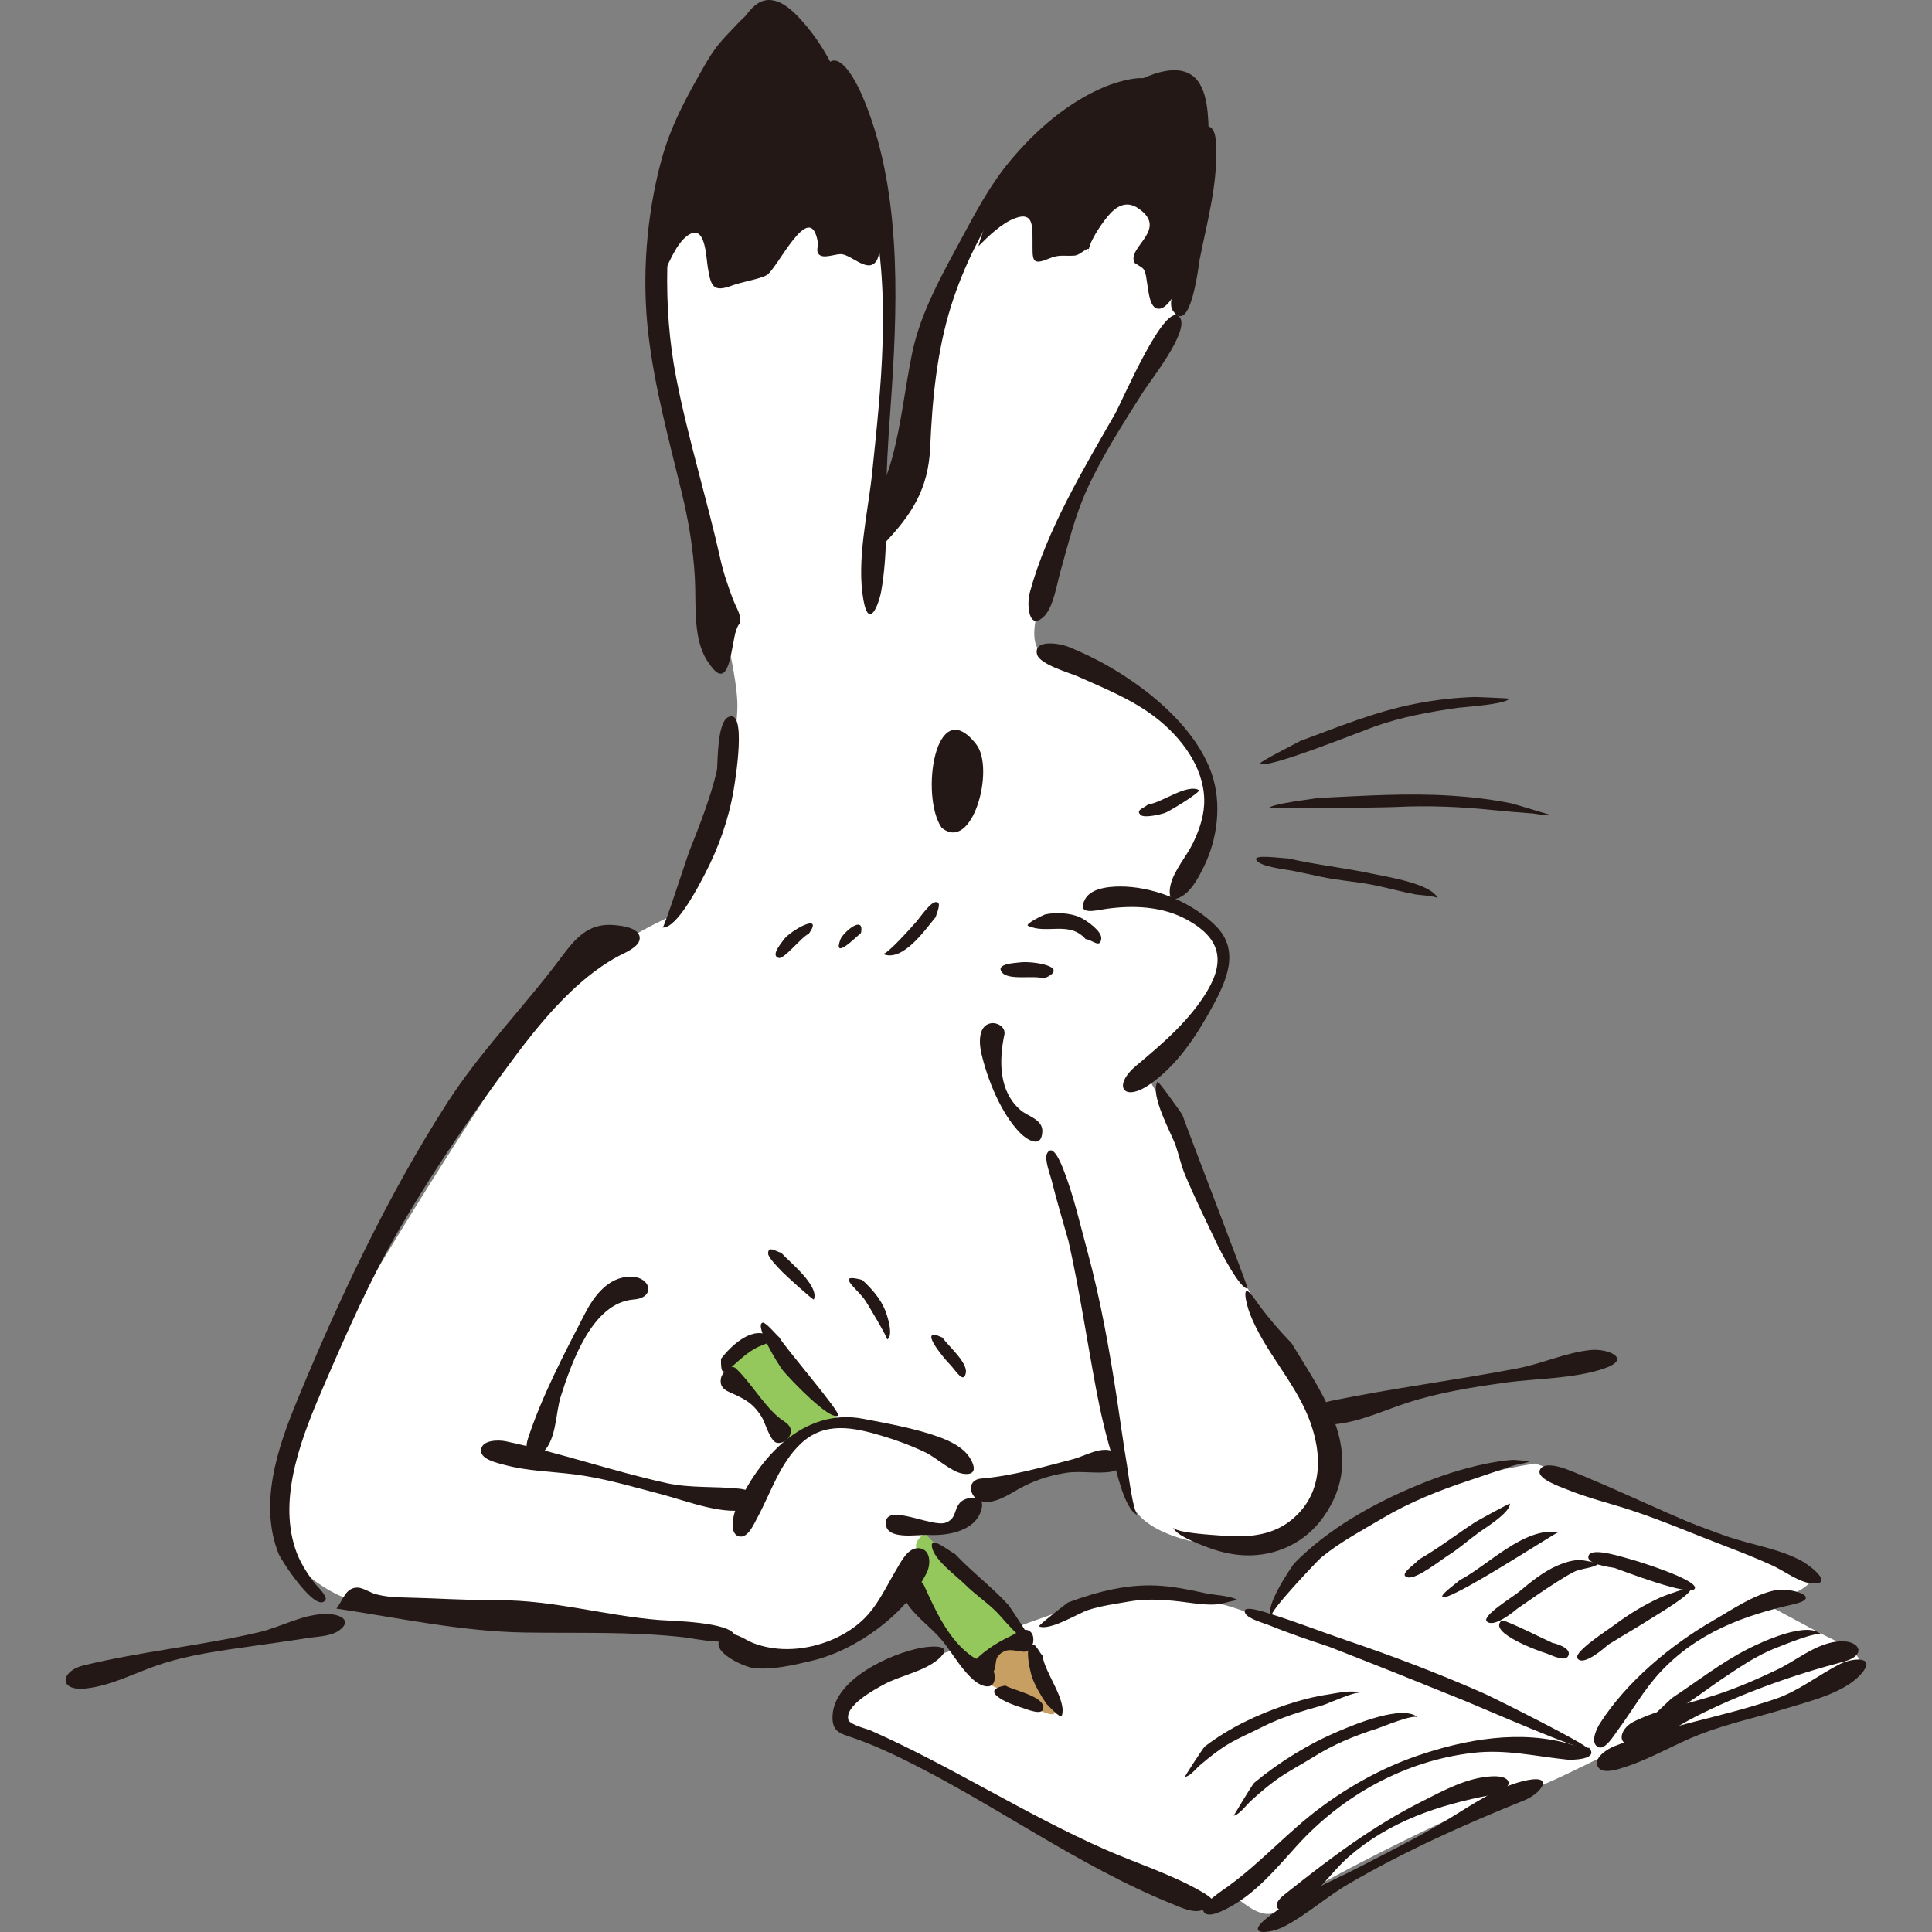 <?xml version="1.0" encoding="iso-8859-1"?>
<!-- Generator: Adobe Illustrator 21.1.0, SVG Export Plug-In . SVG Version: 6.00 Build 0)  -->
<svg version="1.1" id="_x31_2" xmlns="http://www.w3.org/2000/svg" xmlns:xlink="http://www.w3.org/1999/xlink" x="0px" y="0px"
	 viewBox="0 0 512 512" style="enable-background:new 0 0 512 512;" xml:space="preserve">
<rect x="0" y="0" width="512" height="512" fill="#808080" stroke="none"/>
<g>
	<path style="fill:#FFFFFF;" d="M462.266,422.73c4.228,1.057,16.382,8.455,24.309,12.154c7.927,3.699,7.398,7.398,3.699,8.984
		c-3.699,1.585-58.658,18.496-63.414,20.61c-4.756,2.114-21.177,10.992-26.423,11.097c-5.245,0.105-54.959,24.837-60.772,30.122
		c-5.813,5.285-12.683-4.756-17.967-6.87c-5.285-2.114-2.642-12.683-2.642-12.683L462.266,422.73z"/>
	<path style="fill:#FFFFFF;" d="M329.625,426.958c7.927,3.171,89.308,34.878,90.365,36.992c1.057,2.114-31.707-6.87-60.243,10.569
		c-28.536,17.439-35.935,32.236-39.105,31.179c-3.171-1.057-93.406-48.287-96.707-49.674c-3.301-1.387,11.626-14.268,19.024-15.853
		c7.398-1.585,27.479-9.512,33.821-11.626S303.202,417.446,329.625,426.958z"/>
	<path style="fill:#FFFFFF;" d="M338.08,424.316c5.813-7.927,30.122-30.65,68.699-36.463c29.593,9.512,69.756,28.008,72.398,29.593
		c2.642,1.585-2.642,4.228-2.642,4.228l-8.455,4.228c0,0-17.967,6.87-29.065,17.967c-11.098,11.097-16.91,20.61-16.91,20.61
		s-53.374-22.723-55.487-23.252c-2.114-0.528-30.122-11.626-30.122-11.626S335.966,428.015,338.08,424.316z"/>
	<path style="fill:#FFFFFF;" d="M398.852,429.072c2.114,1.585,18.496,8.455,21.138,8.455c2.642,0,25.894-14.797,25.366-16.91
		c-0.528-2.114-20.081-8.455-22.195-7.927C421.047,413.218,398.324,423.787,398.852,429.072z"/>
	<path style="fill:#FFFFFF;" d="M178.488,242.529c7.398-8.984,17.439-43.861,16.91-56.544c-0.528-12.683-8.984-39.105-10.041-49.146
		c-1.057-10.04-17.439-48.617-8.455-81.381c8.984-32.764,20.61-45.975,31.179-41.748c10.569,4.228,21.666,32.236,25.894,51.26
		c4.228,19.024-0.529,62.357-2.114,72.398c-1.585,10.041,5.813-4.228,7.927-13.74c2.114-9.512,4.756-48.618,21.666-66.585
		c16.911-17.967,42.805-32.236,49.146-28.536c6.341,3.699,7.398,44.918-1.585,60.243c-8.984,15.325-25.366,45.447-30.122,59.715
		c-4.756,14.268-7.398,23.78-1.057,25.366c6.341,1.585,29.593,13.74,37.52,24.309c7.927,10.569,3.699,30.65-6.87,40.691
		c16.382,6.87,17.967,15.325,13.211,24.309c-4.756,8.984-18.496,20.61-18.496,20.61s10.04,17.439,14.268,25.894
		c4.228,8.455,8.931,24.387,13.158,31.785c4.228,7.398,19.077,32.686,21.191,43.255c2.114,10.569-6.87,25.366-21.667,25.366
		c-14.797,0-28.008-4.756-30.122-11.626c-2.114-6.87-5.813-13.211-5.813-13.211l-33.821,8.984c0,0-6.87,10.569-12.154,10.569
		s-4.228,7.927-4.228,7.927s-8.455,20.609-31.179,25.366c-13.3,3.962-24.309-5.285-24.309-5.285s-69.756-5.813-79.268-6.341
		c-9.512-0.528-19.553-0.528-31.179-12.154c-11.626-11.626,7.398-50.731,10.569-58.13c3.171-7.398,47.561-79.796,59.715-93.007
		C160.52,249.927,178.488,242.529,178.488,242.529z"/>
	<path style="fill:#94C85C;" d="M208.61,383.097c0,0-15.325-17.967-15.854-20.61c-0.528-2.642,6.87-7.927,9.512-7.927
		c2.642,0,20.61,22.723,20.61,22.723S211.252,378.341,208.61,383.097z"/>
	<path style="fill:#94C85C;" d="M239.788,420.088l20.081,22.723c0,0,6.341-8.455,8.984-8.455c2.642,0-0.528-4.228-0.528-4.228
		l-23.252-23.78c0,0-3.171,2.114-2.114,4.228C244.016,412.69,239.788,420.088,239.788,420.088z"/>
	<path style="fill:#C79F62;" d="M263.568,447.039c3.536,1.516,16.911,10.041,15.854,6.341c-1.057-3.699-7.927-19.553-7.927-19.553
		s-7.398,2.642-9.512,4.756S259.869,445.454,263.568,447.039z"/>
	<g>
		<path style="fill:#231815;" d="M282.782,171.287c-2.007-0.762-8.942-1.959-7.963,2.107c0.644,2.676,8.698,4.937,10.556,5.764
			c7.186,3.202,14.648,6.168,20.922,11.022c6.608,5.112,12.591,12.872,12.833,21.562c0.114,4.093-1.203,7.985-2.949,11.63
			c-1.698,3.546-5.175,7.417-5.999,11.273c-0.709,3.321,0.456,4.627,3.456,2.598c2.387-1.615,4.107-4.953,5.359-7.478
			c3.714-7.491,4.856-16.921,2.062-24.892C315.747,189.723,297.209,176.871,282.782,171.287z"/>
		<path style="fill:#231815;" d="M301.18,282.346c-6.392,5.312-3.561,9.759,3.186,5.245c7.539-5.044,12.875-13.314,17.116-21.144
			c3.664-6.764,7.05-14.533,0.913-20.855c-5.96-6.14-15.655-10.259-24.156-10.624c-3.079-0.132-8.916,0.034-10.674,3.311
			c-2.411,4.494,2.798,2.978,5.552,2.59c7.271-1.023,14.981-0.708,21.526,2.91c8.298,4.588,10.292,10.372,5.366,18.712
			C315.377,270.335,308.083,276.58,301.18,282.346z"/>
		<path style="fill:#231815;" d="M287.677,248.854c-4.273-4.901-10.428-1.171-15.242-3.508c-0.93-0.452,4.137-2.914,4.502-3
			c2.749-0.651,6.792-0.408,9.344,0.788c1.68,0.788,5.756,3.642,5.566,5.594C291.583,251.419,289.605,249.145,287.677,248.854z"/>
		<path style="fill:#231815;" d="M276.632,259.321c-2.505-0.999-9.507,0.674-11.193-1.749c-1.502-2.158,3.339-2.344,4.843-2.529
			C273.779,254.612,283.998,256.225,276.632,259.321z"/>
		<path style="fill:#231815;" d="M313.302,295.357c1.333,3.848,17.587,46.011,17.327,46.07c-1.958,0.441-7.555-10.581-8.073-11.675
			c-2.859-6.04-5.871-12.168-8.472-18.319c-1.059-2.504-1.607-5.187-2.485-7.763c-1.065-3.124-6.973-13.544-4.86-16.974
			C306.973,286.315,312.564,294.294,313.302,295.357z"/>
		<path style="fill:#231815;" d="M266.155,274.267c0.478-2.092-1.942-3.438-3.696-3.062c-3.289,0.705-2.977,5.365-2.425,7.784
			c1.604,7.031,5.241,16.106,10.352,21.293c1.725,1.75,5.673,4.269,5.844-0.421c0.117-3.203-3.769-3.999-5.658-5.578
			C264.647,289.331,264.724,281.072,266.155,274.267z"/>
		<path style="fill:#231815;" d="M283.174,328.961c-1.525-5.379-3.137-10.746-4.487-16.173c-0.354-1.424-1.997-5.613-1.204-7.114
			c1.635-3.093,4.039,3.488,4.618,5.01c2.536,6.672,4.165,13.887,6.036,20.771c3.502,12.889,5.818,25.983,7.852,39.175
			c0.915,5.933,1.697,11.888,2.697,17.807c0.287,1.696,1.639,12.654,2.849,13.1c-3.578-1.32-5.724-12.159-6.724-15.431
			c-1.8-5.891-3.189-11.885-4.326-17.937C288.029,355.097,286.09,341.947,283.174,328.961z"/>
		<path style="fill:#231815;" d="M342.288,355.989c8.817,14.464,20.089,29.569,8.428,46.042
			c-4.803,6.784-12.574,10.462-20.855,10.141c-3.613-0.14-7.122-1.044-10.472-2.351c-2.036-0.794-7.705-2.874-8.591-5.122
			c0.626,1.587,11.014,2.083,12.836,2.243c6.268,0.553,12.855,0.222,18.051-3.711c9.249-7.002,8.941-18.25,4.919-27.976
			c-3.968-9.596-11.489-17.274-15.306-26.94c-1.091-2.762-2.691-9.646,1.226-4.046C335.459,348.465,338.743,352.289,342.288,355.989
			z"/>
		<path style="fill:#231815;" d="M272.923,156.955c-0.831,2.736-0.526,10.503,3.722,6.422c2.478-2.381,3.424-8.544,4.301-11.633
			c2.13-7.503,3.897-15.052,7.167-22.171c4.097-8.918,9.502-17.273,14.723-25.562c1.958-3.109,12.602-16.359,9.781-19.96
			c-3.755-4.793-15.219,22.299-17.139,25.652C287.002,124.508,277.427,140.403,272.923,156.955z"/>
		<path style="fill:#231815;" d="M233.965,144.414c7.598-7.889,12.074-14.755,12.549-25.892c0.537-12.571,1.755-25.38,5.531-37.436
			c6.362-20.314,21.962-45.434,42.381-53.905c1.945-0.807,11.366-1.437,11.336-4.257c-0.046-4.452-10.344-0.998-12.556-0.095
			c-10.078,4.114-18.58,11.491-25.495,19.783c-5.33,6.391-8.913,13.217-12.814,20.445c-5.229,9.689-10.965,19.74-13.197,30.657
			c-1.883,9.212-2.831,18.62-5.297,27.741c-1.483,5.485-4.009,10.556-5.569,15.976C229.975,140.414,228.001,150.553,233.965,144.414
			z"/>
		<path style="fill:#231815;" d="M322.154,36.92c-0.526-6.109-5.906-3.198-6.091,1.319c-0.204,4.996,1.916,9.815,1.799,14.832
			c-0.143,6.094-2.253,12.148-4.246,17.845c-0.892,2.55-4.636,8.781-2.764,11.449c4.717,6.724,6.831-12.379,7.081-13.642
			C319.986,58.332,323.079,47.635,322.154,36.92z"/>
		<path style="fill:#231815;" d="M228.486,25.321c-0.926-2.151-4.398-9.528-7.553-9.281c-3.231,0.253-0.258,6.149,0.454,8.035
			c3.947,10.465,7.658,20.892,9.938,31.874c4.748,22.865,2.207,46.383-0.197,69.38c-1.104,10.556-4.24,23.29-2.282,33.83
			c1.456,7.834,4.089,1.016,4.739-2.774c1.652-9.631,1.212-19.536,1.381-29.259c0.138-7.943,0.837-15.842,1.357-23.765
			C237.987,78.074,238.697,49.032,228.486,25.321z"/>
		<path style="fill:#231815;" d="M187.992,175.929c-4.539-5.94-3.449-15.564-3.838-22.662c-0.429-7.837-1.674-15.248-3.525-22.875
			c-3.327-13.712-7.104-27.519-8.779-41.558c-1.816-15.213-0.585-31.506,3.408-46.342c2.484-9.229,6.768-16.937,11.457-25.147
			c2.086-3.652,3.782-5.919,6.677-8.861c0.697-0.708,7.612-8.637,9.069-6.597c0.848,1.186-11.907,16.121-13.223,19.051
			c-1.915,4.26-2.948,7.057-5.829,10.439c-2.661,3.123-2.999,6.795-3.655,10.668c-3.264,19.283-4.325,38.667-0.552,58.065
			c3.146,16.173,8.164,32.142,11.755,48.248c0.819,3.675,2.043,7.121,3.364,10.651c0.521,1.391,1.758,3.407,1.845,4.939
			c0.144,2.528,0.081-0.054-1.03,2.946C193.779,170.559,193.488,184.193,187.992,175.929z"/>
		<path style="fill:#231815;" d="M189.997,204.154c0.263-2.457,0.027-12.665,3.009-14.124c5.086-2.487,1.764,17.286,1.42,19.32
			c-1.309,7.747-3.979,15.29-7.612,22.255c-1.427,2.736-7.398,14.513-11.217,14.198c0.458,0.038,6.401-18.51,7.156-20.413
			C185.515,218.424,188.257,211.462,189.997,204.154z"/>
		<path style="fill:#231815;" d="M163.34,253.678c-13.743,7.684-24.329,22.734-33.367,35.2
			c-8.602,11.865-16.81,24.219-24.173,36.898c-7.597,13.081-13.872,27.299-19.866,41.188c-5.585,12.939-12.351,29.28-7.694,43.437
			c1.097,3.335,2.923,6.214,5.017,9.002c0.666,0.887,3.649,3.605,2.98,4.628c-2.434,3.721-11.71-10.529-12.383-12.212
			c-5.256-13.141-0.395-27.829,4.701-40.203c11.17-27.122,23.988-54.447,39.844-79.167c8.913-13.896,20.524-25.604,30.366-38.801
			c3.651-4.896,7.088-8.978,13.604-8.52c2.004,0.141,7.486,0.615,7.146,3.75C169.265,251.193,164.956,252.745,163.34,253.678z"/>
		<path style="fill:#231815;" d="M133.983,381.953c-1.909-0.404-6.669-0.407-6.498,2.639c0.127,2.261,4.595,3.173,6.162,3.604
			c6.137,1.686,12.536,1.74,18.808,2.558c7.874,1.026,15.507,3.334,23.171,5.34c6.487,1.698,16.597,5.799,23.313,3.693
			c6.623-2.077,0.401-4.923-3.09-5.284c-6.503-0.673-12.898-0.073-19.338-1.497C162.207,389.842,148.292,384.959,133.983,381.953z"
			/>
		<path style="fill:#231815;" d="M195.001,399.925c-0.702,1.611-1.896,6.844,1.081,7.268c2.201,0.314,3.759-3.404,4.522-4.796
			c3.646-6.656,5.998-14.593,11.709-19.894c6.305-5.853,13.809-4.245,21.334-2.019c3.973,1.176,7.898,2.645,11.636,4.435
			c2.836,1.358,6.862,5.153,9.863,5.622c3.461,0.541,3.488-1.562,1.902-4.15c-1.753-2.86-5.407-4.575-8.424-5.654
			c-6.168-2.207-13.293-3.47-19.742-4.72C212.9,372.921,200.999,386.309,195.001,399.925z"/>
		<path style="fill:#231815;" d="M260.218,399.44c0.643-3.502-4.324-2.848-5.78-1.242c-1.742,1.921-0.863,4.104-3.731,5.292
			c-3.572,1.479-16.203-5.503-15.957,0.304c0.188,4.445,8.341,2.825,11.356,2.977C251.376,407.037,259.045,405.681,260.218,399.44z"
			/>
		<path style="fill:#231815;" d="M245.598,416.785c1.11-2.246,1.101-6.224-2.062-6.498c-2.916-0.253-4.75,3.587-5.976,5.633
			c-2.805,4.682-5.01,9.781-9.088,13.551c-5.183,4.791-12.746,7.513-19.771,7.556c-3.13,0.019-6.308-0.505-9.226-1.653
			c-2.114-0.831-5.163-3.377-7.485-1.928c-5.48,3.42,4.754,8.21,7.548,8.572c4.954,0.641,10.661-0.734,15.498-1.869
			C226.924,437.361,240.095,427.787,245.598,416.785z"/>
		<path style="fill:#231815;" d="M89.147,426.291c1.85-2.319,2.37-5.545,5.589-5.57c1.345-0.01,3.518,1.402,4.825,1.748
			c2.096,0.554,4.267,0.801,6.43,0.848c8.719,0.188,17.515,0.788,26.239,0.759c14.321-0.048,28.176,4.084,42.438,5.24
			c3.014,0.244,18.911,0.469,20.093,4.12c1.053,3.253-11.456,0.69-13.484,0.463c-14.095-1.577-27.976-1.048-42.103-1.262
			C122.396,432.384,105.7,428.77,89.147,426.291z"/>
		<path style="fill:#231815;" d="M207.068,332.033c2.01,2.292,10.091,8.637,8.616,12.352c-0.116,0.292-7.529-6.426-8.344-7.297
			c-0.862-0.92-3.773-3.765-3.778-4.892C203.552,330.079,205.521,331.579,207.068,332.033z"/>
		<path style="fill:#231815;" d="M228.485,339.188c2.537,2.33,4.883,4.976,6.166,8.222c0.415,1.05,2.28,6.601,0.447,7.572
			c0.308-0.163-5.316-9.811-6.225-10.942C226.406,340.971,221.601,337.384,228.485,339.188z"/>
		<path style="fill:#231815;" d="M249.783,354.486c1.315,2.051,6.722,6.56,6.17,9.368c-0.594,3.02-2.636-0.628-4.205-2.245
			C249.932,359.738,242.864,351.227,249.783,354.486z"/>
		<path style="fill:#231815;" d="M167.946,344.381c5.873-0.455,4.569-5.999-0.733-6.043c-5.969-0.049-9.798,5.101-12.257,9.873
			c-5.377,10.433-11.437,21.934-15.063,33.111c-1.245,3.839,0.894,6.893,4.147,3.444c3.537-3.749,3.128-10.201,4.608-14.819
			C151.477,361.116,156.963,345.207,167.946,344.381z"/>
		<path style="fill:#231815;" d="M304.25,213.179c3.444-0.313,10.265-5.572,13.474-3.805c0.734,0.404-7.887,5.712-9.078,6.096
			c-1.215,0.392-5.326,1.348-6.285,0.554C300.768,214.703,303.092,214.214,304.25,213.179z"/>
		<path style="fill:#231815;" d="M344.639,196.341c10.048-3.714,19.842-7.764,30.41-9.83c5.164-1.009,10.405-1.626,15.665-1.798
			c0.698-0.023,9.272,0.37,9.244,0.429c-0.74,1.525-12.203,2.234-13.699,2.448c-7.633,1.093-15.108,2.462-22.378,5.1
			c-3.811,1.383-28.974,11.483-29.867,9.617C333.793,201.846,343.581,196.947,344.639,196.341z"/>
		<path style="fill:#231815;" d="M349.361,211.472c11.886-0.566,23.768-1.373,35.664-0.578c5.214,0.349,10.42,0.969,15.544,2.011
			c0.697,0.142,10.345,3.114,10.384,3.074c-0.369,0.383-4.076-0.352-4.709-0.398c-3.536-0.255-7.065-0.543-10.592-0.906
			c-8.6-0.886-17.029-1.239-25.663-0.819c-4.325,0.21-33.693,0.46-33.673,0.324C336.488,213.062,348.037,211.74,349.361,211.472z"/>
		<path style="fill:#231815;" d="M341.34,227.484c7.491,1.723,15.168,2.509,22.681,4.132c3.228,0.697,15.362,2.562,16.988,6.422
			c-0.223-0.53-5.485-0.929-5.833-0.994c-4.031-0.757-7.972-1.908-12.005-2.662c-4.346-0.812-8.75-1.074-13.058-2.023
			c-2.639-0.581-5.282-1.12-7.93-1.661c-1.57-0.32-8.14-0.968-9.242-2.78C331.961,226.307,339.712,227.484,341.34,227.484z"/>
		<path style="fill:#231815;" d="M249.539,219.351c-5.791-8.428-1.631-36.048,9.194-22.073
			C263.723,203.721,257.738,226.122,249.539,219.351z"/>
		<path style="fill:#231815;" d="M206.525,354.416c1.165,2.318,16.546,20.087,15.584,20.723
			c-2.236,1.478-12.989-9.955-14.547-11.835c-1.219-1.471-7.749-12.129-5.464-12.783
			C202.886,350.294,205.784,353.822,206.525,354.416z"/>
		<path style="fill:#231815;" d="M253.093,411.825c4.428,4.708,9.634,8.616,14.02,13.372c0.723,0.784,6.732,10.233,6.715,10.231
			c-3.447-0.314-7.957-6.583-10.123-8.635c-2.555-2.421-5.456-4.403-7.933-6.863c-2.4-2.384-8.081-6.432-8.77-9.837
			C246.316,406.705,251.531,411.056,253.093,411.825z"/>
		<path style="fill:#231815;" d="M195.041,362.665c-1.544-1.407-3.695,1.178-3.965,2.531c-0.596,2.986,1.84,3.515,4.026,4.548
			c3.107,1.469,4.869,2.737,6.758,5.764c0.897,1.438,2.236,6.411,3.943,6.836c1.34,0.334,2.988-0.663,3.512-1.923
			c1.132-2.724-1.549-3.533-3.202-4.995C201.933,371.731,199.074,366.534,195.041,362.665z"/>
		<path style="fill:#231815;" d="M244.879,420.146c-0.848-1.938-3.619-1.7-4.809-0.302c-1.958,2.299,0.307,5.333,1.861,7.105
			c2.724,3.106,5.899,5.32,8.448,8.677c2.46,3.239,4.717,7.159,7.876,9.798c2.034,1.7,5.586,2.698,5.348-1.299
			c-0.186-3.131-3.971-3.745-6.045-5.192C251.409,434.642,247.858,426.715,244.879,420.146z"/>
		<path style="fill:#231815;" d="M266.434,446.69c1.815,1.176,9.816,2.715,10.05,5.648c0.218,2.728-4.448,0.552-6.119,0.074
			C267.145,451.492,259.164,447.989,266.434,446.69z"/>
		<path style="fill:#231815;" d="M276.297,438.79c0.431,4.3,6.551,11.854,5.078,15.935c-0.312,0.863-4.015-3.134-4.09-3.243
			c-1.345-1.966-3.089-4.875-3.816-7.141c-0.494-1.538-1.495-6.059-0.827-7.402C274.039,434.133,274.943,437.369,276.297,438.79z"/>
		<path style="fill:#231815;" d="M22.064,441.369c-6.029,1.5-6.617,6.815,0.513,6.109c6.589-0.653,12.703-3.914,18.868-6.061
			c8.456-2.945,17.422-4.021,26.245-5.298c4.596-0.666,9.199-1.284,13.785-2.015c2.539-0.405,6.088-0.429,8.263-1.934
			c3.594-2.487,0.892-4.223-2.452-4.42c-6.394-0.376-12.57,3.385-18.667,4.809C53.255,436.146,37.407,437.636,22.064,441.369z"/>
		<path style="fill:#231815;" d="M260.017,391.828c-4.007,0.362-3.139,4.994-0.16,5.949c3.389,1.086,7.281-1.599,10.057-3.159
			c3.956-2.224,8.011-3.569,12.493-4.284c3.952-0.631,8.202,0.309,12.002-0.31c3.616-0.589,4.191-3.909,0.58-5.408
			c-3.353-1.392-7.508,1.283-10.663,2.094C276.268,388.783,268.352,391.132,260.017,391.828z"/>
		<path style="fill:#231815;" d="M352.554,371.281c-4.988,1.066-8.523,6.086-1.337,6.248c7.241,0.163,14.689-3.464,21.427-5.68
			c8.461-2.783,17.193-4.164,25.991-5.401c8.447-1.188,18.378-1.007,26.477-3.777c7.595-2.598,0.94-5.356-3.534-4.904
			c-6.629,0.67-12.823,3.606-19.352,4.854C385.728,365.776,369.002,367.894,352.554,371.281z"/>
		<path style="fill:#231815;" d="M191.068,360.109c2.386-3.131,7.69-8.378,12.237-6.38c3.556,1.562-0.896,2.421-2.722,3.38
			c-2.337,1.227-4.135,2.869-6.08,4.604C191.514,364.379,191.027,364.277,191.068,360.109z"/>
		<path style="fill:#231815;" d="M256.878,441.635c-1.425,1.841,4.248,4.973,6.212,1.79c1.467-2.378-0.166-4.239,3.057-5.808
			c1.973-0.961,4.764,0.627,6.171-0.093c1.565-0.8,2.183-3.987,0.661-5.179c-1.597-1.251-3.711,0.546-5.067,1.182
			C263.805,435.456,259.857,438.077,256.878,441.635z"/>
		<path style="fill:#231815;" d="M283.009,424.681c8.116-3.006,16.273-5.104,25.004-4.4c4.028,0.325,7.953,1.2,11.897,2.032
			c1.494,0.315,7.012,0.684,8.107,1.811c-0.291-0.3-4.162,0.918-4.843,0.992c-2.703,0.293-5.355-0.023-8.038-0.383
			c-5.395-0.725-10.604-1.243-16.007-0.3c-3.603,0.629-7.271,1.105-10.758,2.234c-2.583,0.836-10.176,5.612-13.023,4.335
			C275.002,430.846,282.069,425.353,283.009,424.681z"/>
		<path style="fill:#231815;" d="M352.109,436.361c-5.268-1.748-10.552-3.521-15.691-5.628c-1.337-0.548-5.605-1.686-6.378-3.14
			c-1.394-2.623,5.236-0.333,6.5,0.057c6.721,2.072,13.325,4.688,19.988,6.952c12.429,4.224,24.691,8.87,36.707,14.167
			c2.008,0.885,28.125,13.849,27.5,14.669c-0.791,1.037-29.23-11.355-32.024-12.487
			C376.535,446.014,364.356,441.113,352.109,436.361z"/>
		<path style="fill:#231815;" d="M310.577,504.539c2.369,0.964,7.039,3.288,9.121,0.861c-0.288-0.119-0.623-0.118-0.875-0.343
			c-0.501,2.235,1.713,2.92,2.92,1.142c1.501-2.211-2.167-4.216-3.449-4.955c-7.904-4.559-17.169-7.463-25.522-11.15
			c-21.306-9.405-40.896-22.153-62.177-31.557c-0.633-0.28-5.365-1.46-5.75-2.723c-1.156-3.8,7.123-8.178,9.438-9.434
			c4.352-2.36,10.614-3.418,14.364-6.665c4.491-3.888-1.401-3.596-4.5-3.023c-8.026,1.483-23.035,8.213-23.512,17.944
			c-0.21,4.286,1.928,4.714,5.45,5.923c4.419,1.517,8.676,3.414,12.872,5.46C263.266,477.868,285.499,494.416,310.577,504.539z"/>
		<path style="fill:#231815;" d="M325.408,499.94c-1.196,0.893-6.992,4.543-6.433,6.439c0.692,2.349,5.195-0.068,6.597-0.807
			c7.233-3.811,12.664-10.41,18.062-16.371c12.16-13.426,28.658-22.606,46.832-24.686c8.672-0.992,16.39,0.933,24.884,1.807
			c1.199,0.123,8.573,0.006,5.733-3.176c0.302,0.339-4.639-0.828-4.541-0.799c-13.471-4.081-28.248-1.456-41.318,3.082
			c-8.979,3.117-17.649,7.935-25.266,13.594C341.313,485.445,334.137,493.628,325.408,499.94z"/>
		<path style="fill:#231815;" d="M403.947,477.101c4.371-1.733,8.132-6.784,0.823-5.338c-7.396,1.463-14.284,6.28-20.616,10.126
			c-7.817,4.749-15.983,8.807-24.102,13.005c-7.867,4.069-17.129,7.731-24.122,13.233c-6.443,5.07,0.686,4.371,4.519,2.352
			c6.042-3.182,11.157-7.857,17.056-11.291C372.389,490.527,388.003,483.537,403.947,477.101z"/>
		<path style="fill:#231815;" d="M395.192,475.681c5.545-1.042,6.633-5.256,0.159-4.932c-6.603,0.33-12.729,3.725-18.493,6.629
			c-12.947,6.523-23.89,14.728-35.219,23.717c-1.267,1.005-4.873,3.463-2.532,5.07c1.078,0.74,3.666-0.725,4.556-1.195
			c5.574-2.946,9.003-8.734,13.658-12.806C368.176,482.669,381.233,478.327,395.192,475.681z"/>
		<path style="fill:#231815;" d="M427.774,462.781c-1.557,0.61-5.354,2.842-4.442,5.175c1.016,2.599,5.833,0.805,7.571,0.239
			c6.747-2.197,12.85-5.942,19.444-8.514c7.417-2.893,15.265-4.557,22.864-6.894c6.106-1.877,15.27-4.031,19.78-8.923
			c4.761-5.164-2.146-4.528-5.4-2.869c-5.893,3.004-10.854,7.117-17.188,9.28C456.42,455.051,441.493,457.338,427.774,462.781z"/>
		<path style="fill:#231815;" d="M423.959,456.772c-0.997,1.597-2.674,5.385-0.26,6.281c1.745,0.648,4.074-3.237,4.847-4.275
			c3.89-5.218,7.072-10.972,11.542-15.744c9.669-10.321,21.834-14.869,35.172-17.884c8.181-1.849-0.862-4.578-4.875-3.708
			c-5.816,1.26-11.266,5.072-16.385,8.016C442.71,435.954,431.016,445.727,423.959,456.772z"/>
		<path style="fill:#231815;" d="M342.95,414.327c9.011-9.171,20.855-15.811,32.641-20.705c5.92-2.458,12.052-4.492,18.345-5.75
			c2.246-0.449,4.516-0.819,6.802-0.988c0.875-0.065,4.603,0.484,5.145,0.153c-1.262,0.771-3.692,0.966-5.126,1.443
			c-3.758,1.247-7.492,2.561-11.253,3.801c-8.085,2.665-15.978,5.818-23.312,10.182c-5.466,3.252-11.233,6.294-16.142,10.363
			c-0.634,0.525-14.083,14.548-13.007,15.437C334.762,426.38,341.758,415.969,342.95,414.327z"/>
		<path style="fill:#231815;" d="M414.954,389.281c-1.405-0.55-6.446-2.068-6.958,0.583c-0.416,2.155,5.744,4.242,6.802,4.684
			c5.834,2.435,11.992,3.85,17.973,5.849c8.381,2.802,16.58,6.349,24.845,9.494c4.052,1.542,8.076,3.16,12.027,4.949
			c2.957,1.339,7.238,4.573,10.525,4.78c6.237,0.392-0.664-4.87-2.719-5.975c-6.101-3.279-13.28-4.239-19.789-6.493
			C442.986,402.074,429.393,394.886,414.954,389.281z"/>
		<path style="fill:#231815;" d="M433.058,456.196c-4.305,2.096-4.804,7.21,0.932,6.066c5.293-1.056,10.334-4.765,15.077-7.191
			c12.339-6.311,26.152-11.204,39.511-14.714c6.529-1.715,4.178-6.052-1.735-5.336c-5.91,0.715-10.833,5.078-16.081,7.561
			c-5.247,2.483-10.652,4.846-16.175,6.633C447.421,451.534,439.867,452.871,433.058,456.196z"/>
		<path style="fill:#231815;" d="M443.052,450.012c6.694-4.399,13.002-9.376,20.168-13.025c3.394-1.728,15.761-7.607,19.564-3.778
			c-1.07-1.078-10.709,2.969-11.725,3.353c-5.724,2.16-10.322,5.48-15.342,8.813c-2.807,1.863-17.621,13.053-19.325,11.314
			C436.109,456.4,442.416,450.662,443.052,450.012z"/>
		<path style="fill:#231815;" d="M332.367,472.471c6.795-5.633,14.529-10.388,22.668-13.804c3.695-1.551,16.736-7.089,20.721-3.538
			c-1.114-0.992-9.643,2.598-10.775,2.953c-5.931,1.86-11.589,4.212-16.87,7.515c-3.205,2.004-6.592,3.737-9.678,5.928
			c-2.424,1.721-4.674,3.677-6.878,5.668c-1.067,0.964-3.115,3.722-4.615,3.988C326.97,481.175,331.398,473.636,332.367,472.471z"/>
		<path style="fill:#231815;" d="M319.228,462.883c6.369-4.9,13.907-8.49,21.494-11.043c3.7-1.245,7.504-2.232,11.369-2.805
			c1.538-0.228,6.718-1.367,8.152-0.349c-0.837-0.595-8.675,2.932-9.691,3.219c-5.535,1.564-10.961,3.163-16.104,5.791
			c-3.015,1.541-6.202,2.844-9.102,4.597c-2.605,1.575-4.978,3.503-7.299,5.463c-0.98,0.828-2.65,2.994-4.007,3.121
			C313.838,470.896,318.473,463.792,319.228,462.883z"/>
		<path style="fill:#231815;" d="M427.772,415.493c-0.821-0.13-8.01-0.979-6.695-3.414c1.123-2.081,9.527,0.763,11.195,1.181
			c1.494,0.374,17.619,5.382,16.903,7.657C448.38,423.441,429.445,416.035,427.772,415.493z"/>
		<path style="fill:#231815;" d="M426.265,435.806c-1.01,0.837-6.739,6-8.247,3.642c-1.065-1.666,8.411-7.755,9.672-8.705
			c3.881-2.922,8.143-5.535,12.585-7.517c0.585-0.261,7.901-2.972,7.898-2.296c-0.006,1.681-8.679,6.753-10.08,7.651
			C434.206,431.071,430.185,433.363,426.265,435.806z"/>
		<path style="fill:#231815;" d="M411.419,435.382c1.03,0.215,4.663,1.251,4.305,3.059c-0.485,2.452-4.775,0.045-6.029-0.306
			c-1.162-0.325-15.703-5.442-11.723-8.671C398.534,429.009,409.887,434.724,411.419,435.382z"/>
		<path style="fill:#231815;" d="M401.983,426.397c-1.067,0.917-6.228,5.115-7.991,3.259c-1.344-1.415,7.135-6.626,8.425-7.706
			c3.194-2.674,6.432-5.369,10.293-7.046c1.923-0.835,3.884-1.451,5.996-1.511c0.178-0.005,5.324,0.75,4.644,1.209
			c-1.491,1.007-4.38,1.037-6.152,1.917c-1.714,0.852-3.36,1.926-4.979,2.941C408.728,421.651,405.385,424.07,401.983,426.397z"/>
		<path style="fill:#231815;" d="M386.841,418.74c7.294-3.717,17.136-14.223,26.079-12.649
			c-0.508-0.089-30.225,19.372-30.716,17.002C382.044,422.32,386.165,419.427,386.841,418.74z"/>
		<path style="fill:#231815;" d="M376.061,413.268c5.165-2.98,9.91-6.642,14.896-9.902c0.531-0.347,9.166-5.077,9.178-4.879
			c0.142,2.35-6.791,6.597-8.14,7.574c-2.762,2.001-5.337,4.322-8.212,6.13c-2.107,1.325-8.369,6.356-10.681,5.827
			C370.442,417.41,374.687,414.814,376.061,413.268z"/>
		<path style="fill:#231815;" d="M247.988,243.014c-2.66,3.158-8.784,12.199-14.075,9.758c1.018,0.47,7.887-7.331,9.012-8.614
			c0.911-1.038,3.555-4.994,5.057-5.099C249.761,238.937,248.193,241.963,247.988,243.014z"/>
		<path style="fill:#231815;" d="M228.171,247.237c-1.649,1.414-7.506,7.282-5.46,1.732
			C223.397,247.106,229.146,242.215,228.171,247.237z"/>
		<path style="fill:#231815;" d="M214.332,247.483c-1.683,0.558-6.539,6.819-7.969,6.39c-2.043-0.614,0.206-3.292,1.278-4.799
			C209.432,246.557,218.49,241.586,214.332,247.483z"/>
		<path style="fill:#231815;" d="M175.003,74.205c1.949-3.509,3.887-9.456,7.281-11.825c4.663-3.255,4.804,5.48,5.289,8.482
			c0.819,5.067,1.41,6.706,6.534,4.778c2.569-0.966,6.961-1.6,9.024-2.692c2.8-1.482,11.539-20.63,13.595-8.802
			c0.195,1.121-0.639,2.509,0.42,3.385c1.329,1.099,4.452-0.384,6.017-0.155c2.387,0.349,6.035,4.056,8.264,2.621
			c3.203-2.061,1.035-11.379,0.652-14.125c-1.174-8.421-3.201-16.77-5.923-24.821c-2.797-8.274-6.37-16.702-11.935-23.526
			c-2.146-2.632-5.336-6.351-8.749-7.288c-4.468-1.227-6.931,2.563-9.181,5.841C182.353,26.385,173.719,49.172,175.003,74.205z"/>
		<path style="fill:#231815;" d="M259.294,65.252c2.7-2.7,6.106-6.078,9.741-7.432c4.83-1.8,4.568,2.172,4.596,6.022
			c0.035,4.912-0.439,6.713,4.397,4.66c2.618-1.111,3.937-0.611,6.564-0.752c1.619-0.087,2.831-1.766,3.855-1.816
			c0.249-0.012,0,0.809,0,0.919c0-2.56,3.369-7.394,5.013-9.406c2.241-2.742,4.966-4.447,8.217-2.224
			c8.208,5.614-3.239,10.312-0.994,14.442c0.071,0.131,1.971,1.123,2.345,1.633c0.748,1.022,0.789,2.958,1.03,4.143
			c0.324,1.592,0.558,6.227,2.883,6.384c3.889,0.263,7.844-11.658,8.721-14.042c3.721-10.121,5.144-20.788,4.706-31.539
			c-0.194-4.752-0.002-13.14-4.488-16.298c-6.22-4.378-17.522,3.075-22.613,6.075C278.399,34.781,263.832,48.013,259.294,65.252z"/>
	</g>
</g>
</svg>
